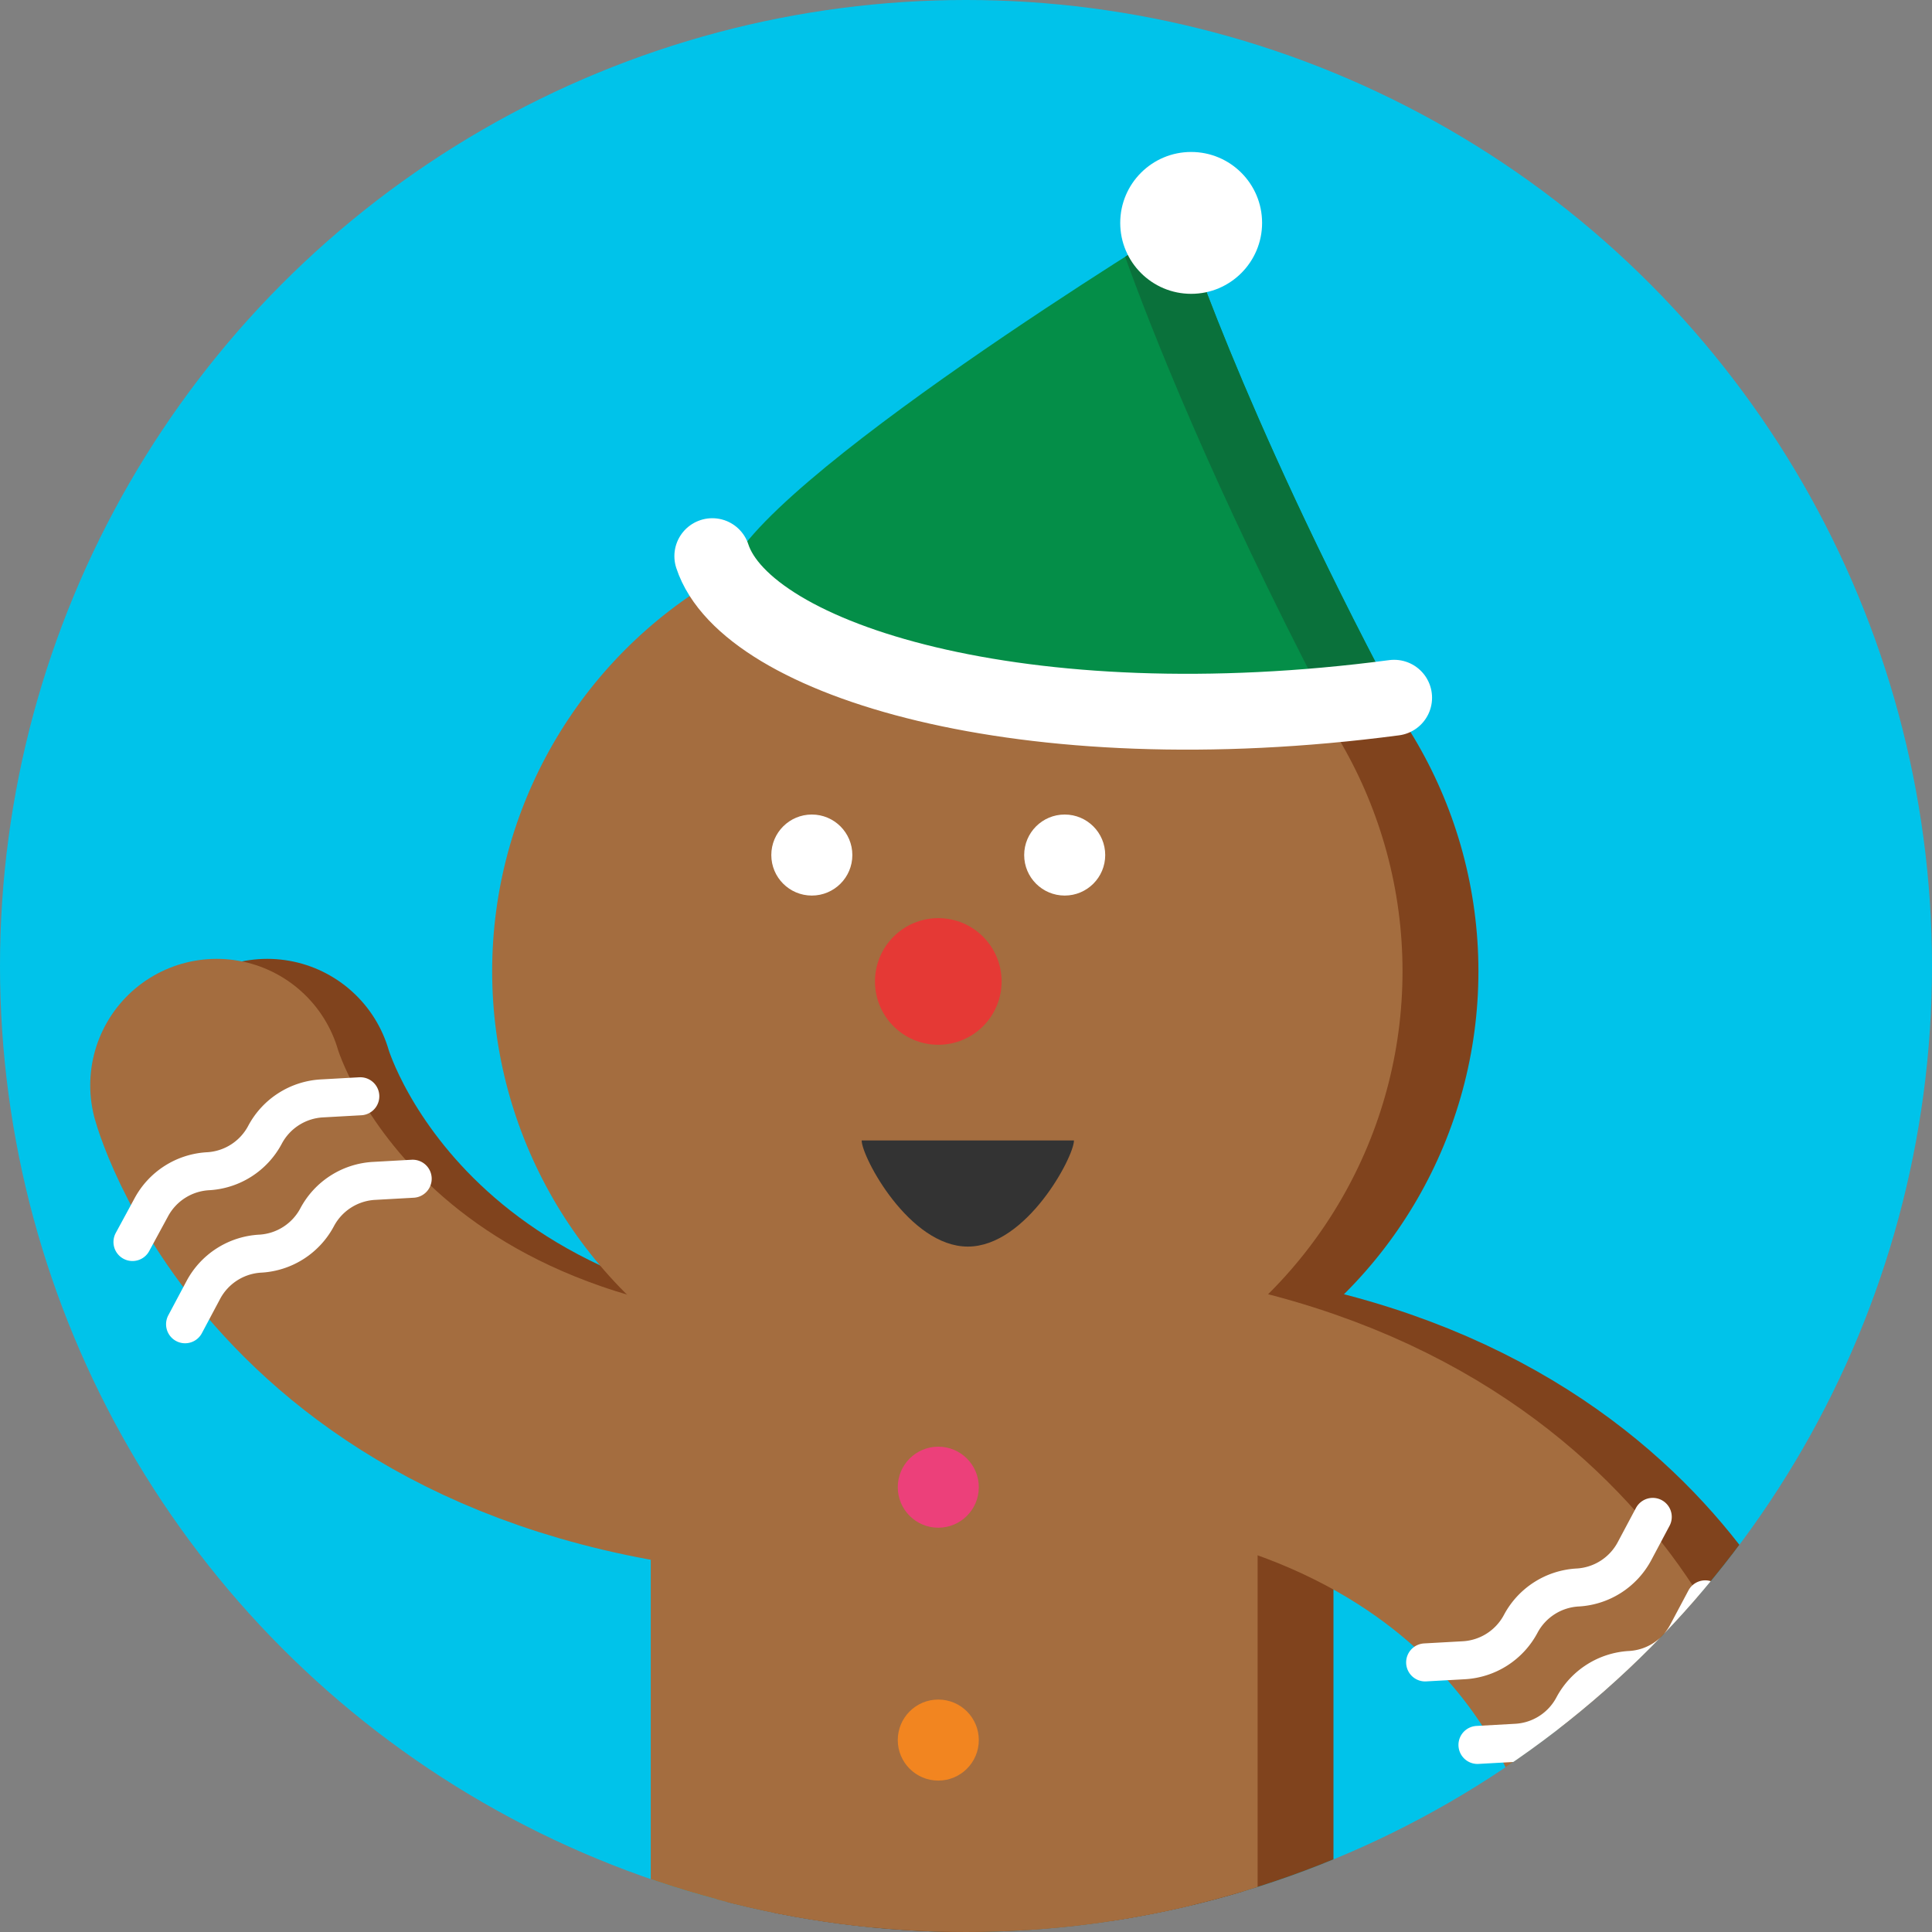 <svg id="Layer_1" data-name="Layer 1" xmlns="http://www.w3.org/2000/svg" xmlns:xlink="http://www.w3.org/1999/xlink" viewBox="0 0 350 350"><rect x="0" y="0" width="350" height="350" fill="#808080" stroke="none"/><defs><style>.cls-1,.cls-13,.cls-16,.cls-5,.cls-7{fill:none;}.cls-2{fill:#00c3ea;}.cls-3{clip-path:url(#clip-path);}.cls-4{fill:#80431d;}.cls-5{stroke:#80431d;}.cls-13,.cls-16,.cls-5,.cls-7{stroke-linecap:round;stroke-linejoin:round;}.cls-5,.cls-7{stroke-width:45.81px;}.cls-6{fill:#a46d3f;}.cls-7{stroke:#a46d3f;}.cls-8{fill:#e53935;}.cls-9{fill:#333;}.cls-10{fill:#ec407a;}.cls-11{fill:#f28520;}.cls-12{fill:#fff;}.cls-13,.cls-16{stroke:#fff;}.cls-13{stroke-width:6.89px;}.cls-14{fill:#048e48;}.cls-15{fill:#0a713b;}.cls-16{stroke-width:13.74px;}</style><clipPath id="clip-path"><circle id="_Clipping_Path_" data-name="&lt;Clipping Path&gt;" class="cls-1" cx="175" cy="175" r="175"/></clipPath></defs><title>gingerbread-man</title><circle id="_Path_" data-name="&lt;Path&gt;" class="cls-2" cx="175" cy="175" r="175"/><g class="cls-3"><circle class="cls-4" cx="185.37" cy="175.95" r="82.46"/><rect class="cls-4" x="131.63" y="215.81" width="109.94" height="192.4" rx="42.66" ry="42.66" transform="translate(373.2 624.01) rotate(180)"/><path class="cls-5" d="M163.52,262.81c-96.77,0-115.1-66.2-115.1-66.2"/><path class="cls-5" d="M195,251.58c96.77,0,115.1,66.2,115.1,66.2"/><path class="cls-5" d="M217.34,364.17c1.15,112.36,76.45,86.35,51,124.19"/><path class="cls-5" d="M154.46,364.17c-1.15,112.36-76.45,86.35-51,124.19"/><circle class="cls-4" cx="183.72" cy="177.8" r="11.47"/><circle class="cls-4" cx="183.72" cy="223.61" r="7.34"/><circle class="cls-4" cx="183.72" cy="269.42" r="7.34"/><circle class="cls-4" cx="183.72" cy="315.23" r="7.34"/><circle class="cls-4" cx="160.82" cy="154.9" r="7.34"/><circle class="cls-4" cx="206.63" cy="154.9" r="7.34"/><circle class="cls-6" cx="171.62" cy="175.95" r="82.46"/><rect class="cls-6" x="117.88" y="215.81" width="109.94" height="192.4" rx="42.66" ry="42.66" transform="translate(345.71 624.01) rotate(-180)"/><path class="cls-7" d="M181.27,251.58c96.77,0,115.1,66.2,115.1,66.2"/><path class="cls-7" d="M154.35,262.81c-96.77,0-115.1-66.2-115.1-66.2"/><path class="cls-7" d="M203.6,364.17c1.15,112.36,76.45,86.35,51,124.19"/><path class="cls-7" d="M140.72,364.17c-1.15,112.36-76.45,86.35-51,124.19"/><circle class="cls-8" cx="169.98" cy="177.8" r="11.47"/><path class="cls-9" d="M156.1,206.6c0,3,8.61,19.23,19.23,19.23s19.23-16.24,19.23-19.23Z"/><circle class="cls-10" cx="169.98" cy="269.42" r="7.34"/><circle class="cls-11" cx="169.98" cy="315.23" r="7.34"/><circle class="cls-12" cx="147.07" cy="154.9" r="7.34"/><circle class="cls-12" cx="192.88" cy="154.9" r="7.34"/><path class="cls-13" d="M65.27,198.6l-7,.39A12.46,12.46,0,0,0,48,205.59h0a12.46,12.46,0,0,1-10.31,6.59h0a12.46,12.46,0,0,0-10.31,6.59L24,225"/><path class="cls-13" d="M74.76,213.54l-7,.39a12.46,12.46,0,0,0-10.31,6.59h0a12.46,12.46,0,0,1-10.31,6.59h0a12.46,12.46,0,0,0-10.31,6.59l-3.3,6.2"/><path class="cls-13" d="M267.66,316.11l7-.39A12.46,12.46,0,0,0,285,309.12h0a12.46,12.46,0,0,1,10.31-6.59h0a12.46,12.46,0,0,0,10.31-6.59l3.3-6.2"/><path class="cls-13" d="M258.18,301.16l7-.39a12.46,12.46,0,0,0,10.31-6.59h0a12.46,12.46,0,0,1,10.31-6.59h0A12.46,12.46,0,0,0,296.11,281l3.3-6.2"/><path class="cls-14" d="M252.56,126.4c-67.19,8.87-126.21-3.91-120.93-22.13C136.52,87.39,214,40.16,214,40.16S224.45,73.4,252.56,126.4Z"/><path class="cls-15" d="M214,40.16s10.48,33.24,38.59,86.24q-6.14.81-12.18,1.38c-21-40.21-32.22-69.13-36.58-81.26C210,42.59,214,40.16,214,40.16Z"/><path class="cls-16" d="M252.56,126.4c-67.19,8.87-117.39-6.92-123.52-25.65"/><circle class="cls-12" cx="215.79" cy="40.38" r="12.85"/></g></svg>